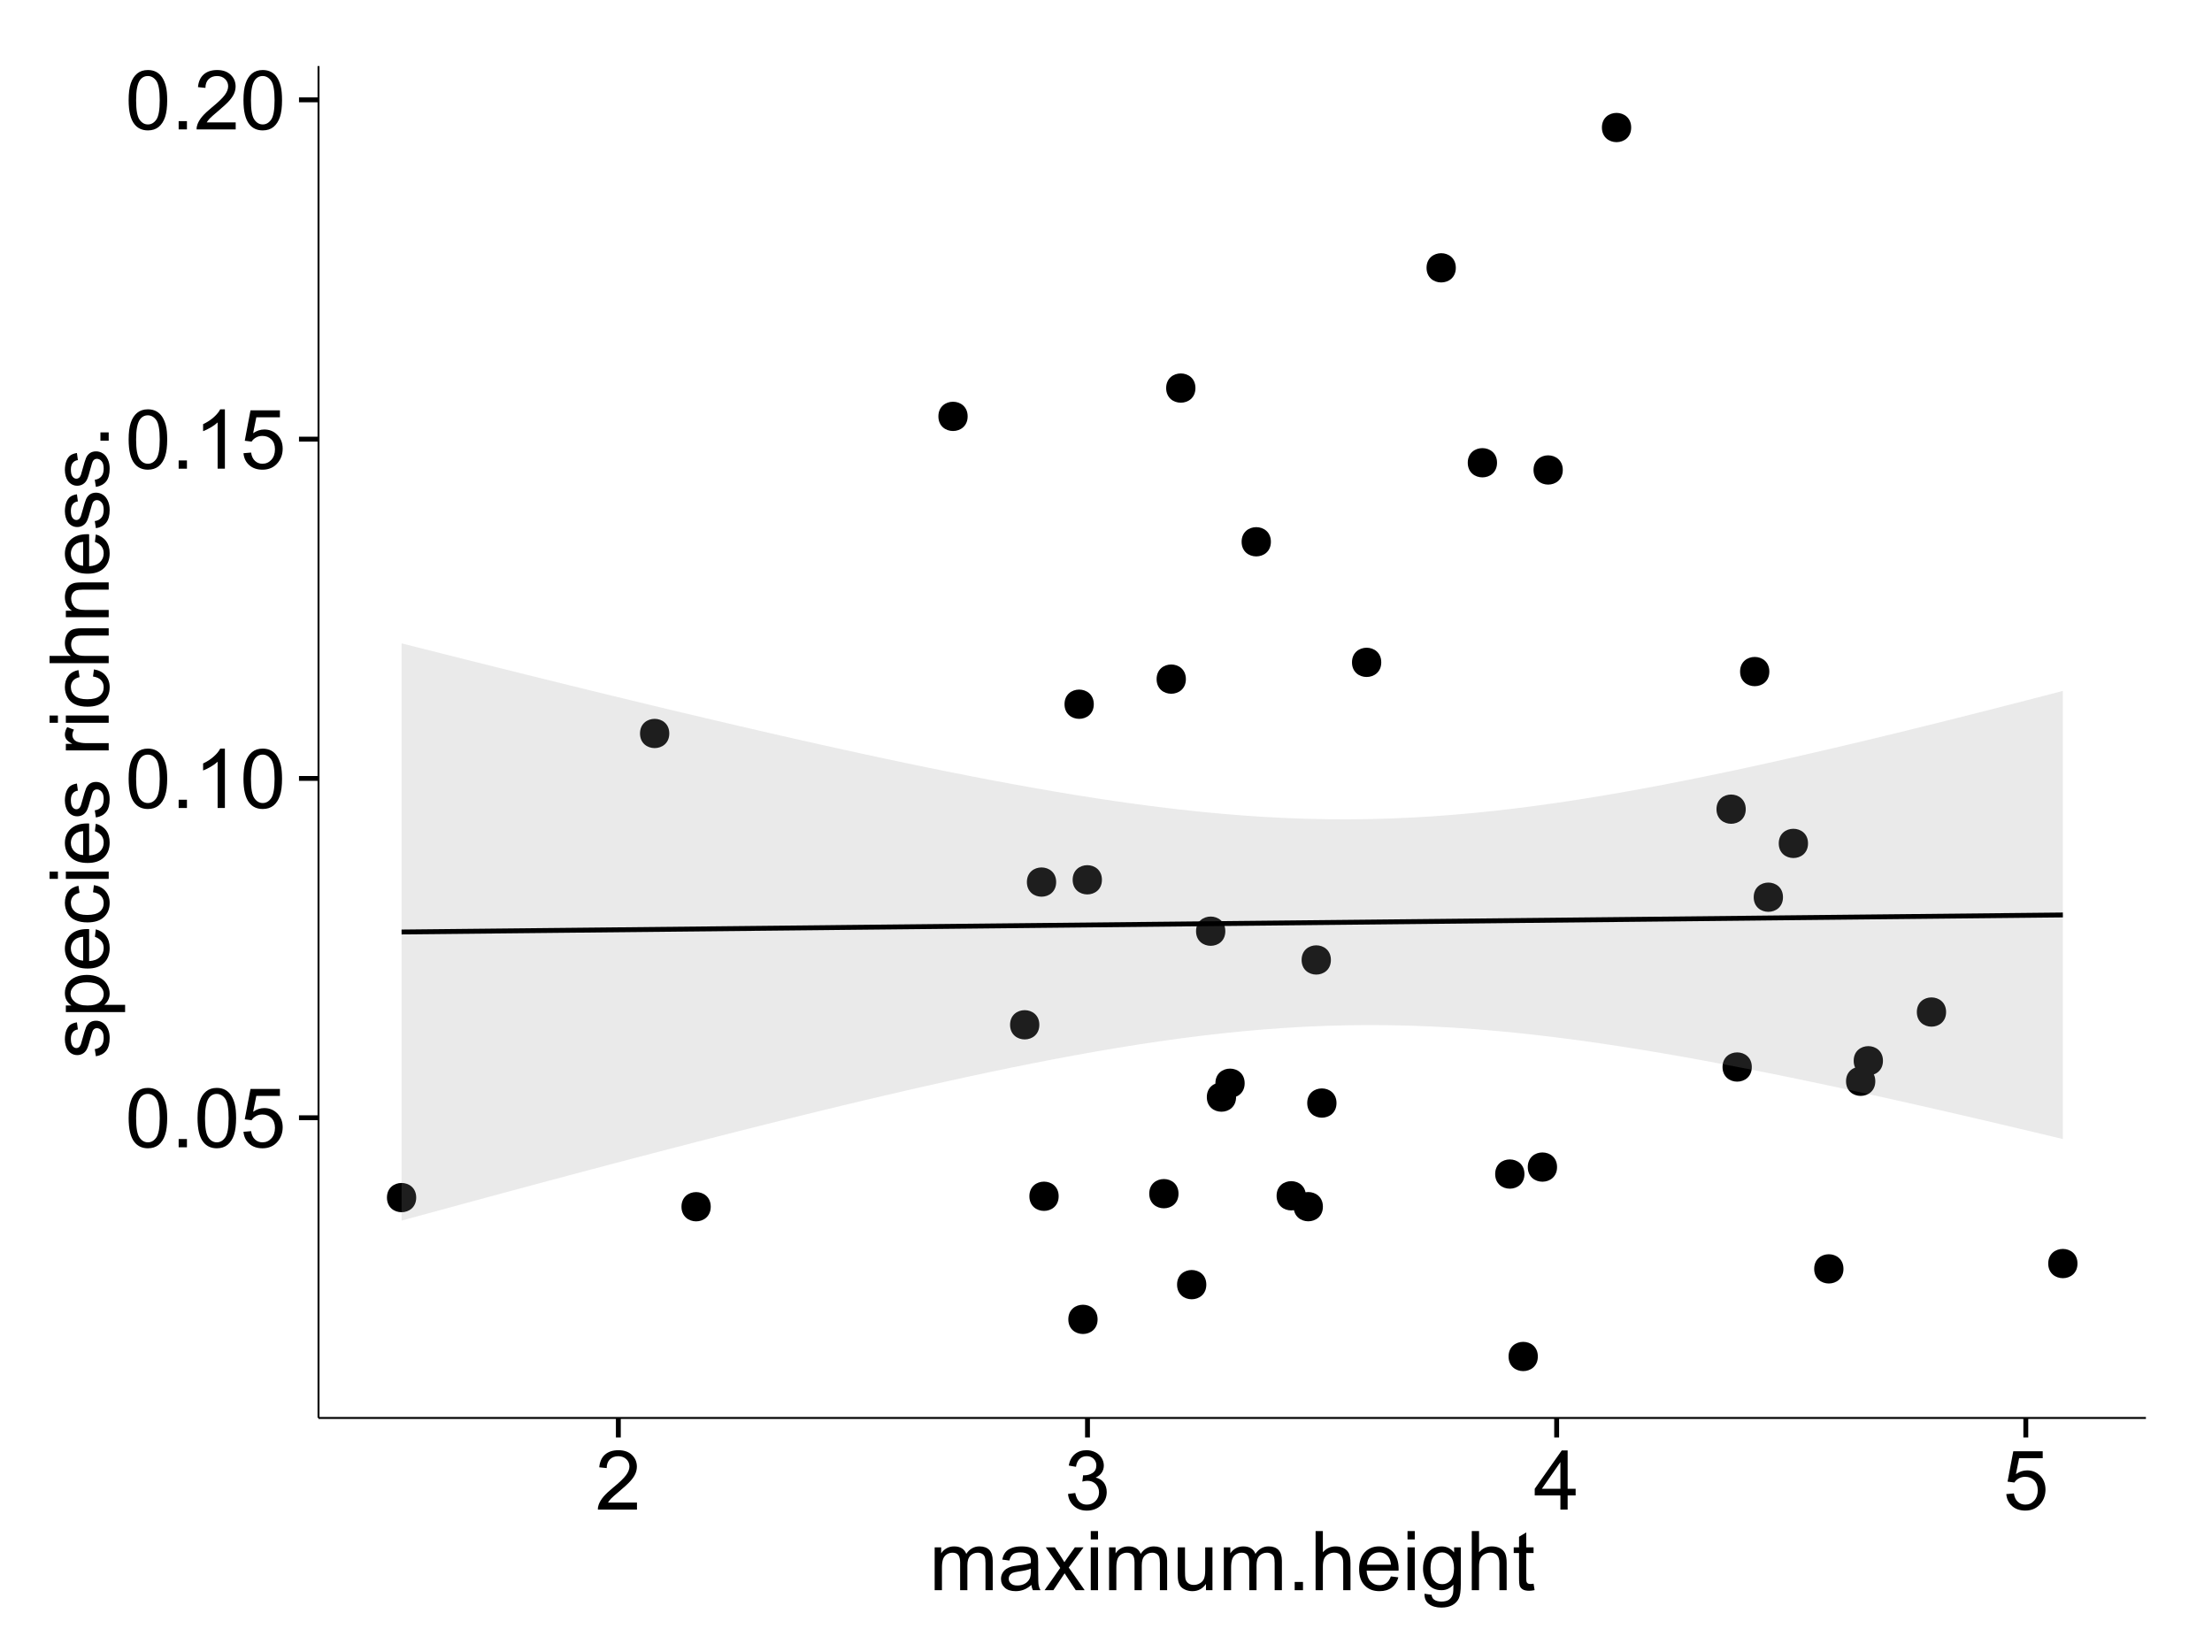 <?xml version="1.0" encoding="UTF-8"?>
<svg xmlns="http://www.w3.org/2000/svg" xmlns:xlink="http://www.w3.org/1999/xlink" width="482pt" height="360pt" viewBox="0 0 482 360" version="1.1">
<defs>
<g>
<symbol overflow="visible" id="glyph0-0">
<path style="stroke:none;" d="M 0.746 -6.355 C 0.742 -7.875 0.898 -9.102 1.215 -10.031 C 1.527 -10.961 1.996 -11.676 2.613 -12.18 C 3.23 -12.684 4.008 -12.938 4.949 -12.938 C 5.637 -12.938 6.242 -12.797 6.766 -12.52 C 7.285 -12.238 7.715 -11.836 8.059 -11.316 C 8.395 -10.789 8.664 -10.152 8.859 -9.398 C 9.051 -8.645 9.145 -7.629 9.148 -6.355 C 9.145 -4.84 8.992 -3.617 8.684 -2.691 C 8.371 -1.762 7.906 -1.047 7.289 -0.539 C 6.672 -0.035 5.891 0.215 4.949 0.219 C 3.703 0.215 2.727 -0.227 2.023 -1.117 C 1.168 -2.188 0.742 -3.934 0.746 -6.355 Z M 2.375 -6.355 C 2.371 -4.234 2.621 -2.824 3.117 -2.129 C 3.609 -1.426 4.219 -1.078 4.949 -1.082 C 5.672 -1.078 6.281 -1.43 6.781 -2.137 C 7.273 -2.836 7.523 -4.242 7.523 -6.355 C 7.523 -8.473 7.273 -9.883 6.781 -10.582 C 6.281 -11.277 5.664 -11.625 4.93 -11.629 C 4.199 -11.625 3.621 -11.316 3.191 -10.703 C 2.645 -9.918 2.371 -8.469 2.375 -6.355 Z M 2.375 -6.355 "/>
</symbol>
<symbol overflow="visible" id="glyph0-1">
<path style="stroke:none;" d="M 1.633 0 L 1.633 -1.801 L 3.438 -1.801 L 3.438 0 Z M 1.633 0 "/>
</symbol>
<symbol overflow="visible" id="glyph0-2">
<path style="stroke:none;" d="M 0.746 -3.375 L 2.406 -3.516 C 2.527 -2.707 2.812 -2.098 3.266 -1.691 C 3.711 -1.281 4.254 -1.078 4.887 -1.082 C 5.648 -1.078 6.293 -1.363 6.82 -1.941 C 7.344 -2.512 7.605 -3.273 7.609 -4.227 C 7.605 -5.125 7.352 -5.84 6.848 -6.363 C 6.34 -6.883 5.676 -7.141 4.859 -7.145 C 4.344 -7.141 3.887 -7.027 3.48 -6.797 C 3.07 -6.566 2.746 -6.266 2.516 -5.898 L 1.027 -6.09 L 2.277 -12.711 L 8.684 -12.711 L 8.684 -11.195 L 3.543 -11.195 L 2.848 -7.734 C 3.621 -8.273 4.43 -8.543 5.281 -8.543 C 6.402 -8.543 7.352 -8.152 8.129 -7.371 C 8.898 -6.59 9.285 -5.586 9.289 -4.367 C 9.285 -3.195 8.945 -2.188 8.27 -1.344 C 7.441 -0.301 6.316 0.215 4.887 0.219 C 3.715 0.215 2.758 -0.109 2.016 -0.766 C 1.273 -1.418 0.848 -2.289 0.746 -3.375 Z M 0.746 -3.375 "/>
</symbol>
<symbol overflow="visible" id="glyph0-3">
<path style="stroke:none;" d="M 6.707 0 L 5.125 0 L 5.125 -10.082 C 4.742 -9.715 4.242 -9.352 3.625 -8.988 C 3.004 -8.625 2.449 -8.352 1.961 -8.172 L 1.961 -9.703 C 2.844 -10.117 3.617 -10.621 4.281 -11.215 C 4.941 -11.805 5.41 -12.379 5.688 -12.938 L 6.707 -12.938 Z M 6.707 0 "/>
</symbol>
<symbol overflow="visible" id="glyph0-4">
<path style="stroke:none;" d="M 9.062 -1.52 L 9.062 0 L 0.547 0 C 0.531 -0.379 0.594 -0.742 0.73 -1.098 C 0.945 -1.676 1.293 -2.25 1.77 -2.812 C 2.246 -3.375 2.934 -4.023 3.84 -4.766 C 5.238 -5.906 6.188 -6.816 6.68 -7.492 C 7.172 -8.16 7.418 -8.793 7.418 -9.395 C 7.418 -10.02 7.191 -10.551 6.746 -10.98 C 6.293 -11.41 5.711 -11.625 4.992 -11.629 C 4.23 -11.625 3.621 -11.395 3.164 -10.941 C 2.703 -10.48 2.469 -9.848 2.469 -9.043 L 0.844 -9.211 C 0.953 -10.422 1.371 -11.344 2.102 -11.984 C 2.824 -12.617 3.801 -12.938 5.027 -12.938 C 6.262 -12.938 7.238 -12.594 7.961 -11.91 C 8.68 -11.223 9.039 -10.371 9.043 -9.359 C 9.039 -8.84 8.934 -8.336 8.727 -7.84 C 8.512 -7.34 8.164 -6.812 7.676 -6.266 C 7.188 -5.711 6.375 -4.957 5.238 -4 C 4.285 -3.199 3.676 -2.66 3.41 -2.379 C 3.141 -2.094 2.918 -1.805 2.742 -1.52 Z M 9.062 -1.52 "/>
</symbol>
<symbol overflow="visible" id="glyph0-5">
<path style="stroke:none;" d="M 0.758 -3.402 L 2.336 -3.613 C 2.516 -2.711 2.824 -2.062 3.266 -1.672 C 3.699 -1.273 4.23 -1.078 4.859 -1.082 C 5.602 -1.078 6.23 -1.336 6.746 -1.855 C 7.254 -2.367 7.512 -3.004 7.516 -3.77 C 7.512 -4.492 7.273 -5.094 6.801 -5.566 C 6.324 -6.035 5.723 -6.27 4.992 -6.273 C 4.691 -6.27 4.316 -6.211 3.875 -6.102 L 4.051 -7.488 C 4.152 -7.473 4.238 -7.465 4.305 -7.469 C 4.977 -7.465 5.582 -7.641 6.125 -7.996 C 6.66 -8.344 6.93 -8.887 6.934 -9.625 C 6.93 -10.199 6.734 -10.68 6.344 -11.062 C 5.949 -11.445 5.441 -11.637 4.824 -11.637 C 4.207 -11.637 3.695 -11.441 3.285 -11.055 C 2.875 -10.668 2.613 -10.09 2.496 -9.316 L 0.914 -9.598 C 1.105 -10.656 1.543 -11.477 2.23 -12.062 C 2.914 -12.645 3.766 -12.938 4.789 -12.938 C 5.488 -12.938 6.137 -12.785 6.73 -12.484 C 7.32 -12.18 7.773 -11.77 8.09 -11.25 C 8.402 -10.727 8.559 -10.172 8.562 -9.59 C 8.559 -9.031 8.41 -8.523 8.113 -8.066 C 7.812 -7.609 7.371 -7.246 6.785 -6.977 C 7.547 -6.801 8.137 -6.438 8.562 -5.883 C 8.98 -5.328 9.191 -4.633 9.195 -3.805 C 9.191 -2.676 8.781 -1.723 7.965 -0.945 C 7.141 -0.164 6.105 0.223 4.852 0.227 C 3.719 0.223 2.777 -0.109 2.035 -0.781 C 1.285 -1.453 0.859 -2.328 0.758 -3.402 Z M 0.758 -3.402 "/>
</symbol>
<symbol overflow="visible" id="glyph0-6">
<path style="stroke:none;" d="M 5.82 0 L 5.82 -3.086 L 0.227 -3.086 L 0.227 -4.535 L 6.109 -12.883 L 7.398 -12.883 L 7.398 -4.535 L 9.141 -4.535 L 9.141 -3.086 L 7.398 -3.086 L 7.398 0 Z M 5.82 -4.535 L 5.82 -10.344 L 1.785 -4.535 Z M 5.82 -4.535 "/>
</symbol>
<symbol overflow="visible" id="glyph0-7">
<path style="stroke:none;" d="M 1.188 0 L 1.188 -9.336 L 2.602 -9.336 L 2.602 -8.023 C 2.891 -8.477 3.277 -8.848 3.77 -9.129 C 4.254 -9.406 4.809 -9.543 5.43 -9.547 C 6.121 -9.543 6.688 -9.398 7.133 -9.113 C 7.57 -8.824 7.883 -8.426 8.07 -7.91 C 8.805 -9 9.766 -9.543 10.953 -9.547 C 11.875 -9.543 12.586 -9.289 13.086 -8.777 C 13.582 -8.262 13.832 -7.469 13.836 -6.406 L 13.836 0 L 12.262 0 L 12.262 -5.879 C 12.258 -6.508 12.207 -6.965 12.105 -7.246 C 12.004 -7.523 11.816 -7.746 11.547 -7.918 C 11.277 -8.082 10.961 -8.168 10.602 -8.172 C 9.941 -8.168 9.398 -7.949 8.965 -7.516 C 8.527 -7.078 8.309 -6.379 8.312 -5.422 L 8.312 0 L 6.734 0 L 6.734 -6.062 C 6.73 -6.762 6.602 -7.289 6.348 -7.645 C 6.086 -7.992 5.664 -8.168 5.078 -8.172 C 4.633 -8.168 4.223 -8.051 3.844 -7.82 C 3.465 -7.582 3.191 -7.238 3.023 -6.793 C 2.852 -6.34 2.766 -5.691 2.77 -4.844 L 2.77 0 Z M 1.188 0 "/>
</symbol>
<symbol overflow="visible" id="glyph0-8">
<path style="stroke:none;" d="M 7.277 -1.152 C 6.691 -0.652 6.125 -0.301 5.586 -0.098 C 5.039 0.109 4.457 0.211 3.84 0.211 C 2.812 0.211 2.027 -0.039 1.477 -0.539 C 0.922 -1.039 0.645 -1.68 0.648 -2.461 C 0.645 -2.918 0.75 -3.336 0.961 -3.715 C 1.168 -4.09 1.438 -4.391 1.777 -4.621 C 2.113 -4.848 2.496 -5.02 2.918 -5.141 C 3.227 -5.219 3.695 -5.301 4.324 -5.379 C 5.602 -5.531 6.539 -5.711 7.145 -5.922 C 7.148 -6.137 7.152 -6.273 7.156 -6.336 C 7.152 -6.977 7.004 -7.434 6.707 -7.699 C 6.301 -8.055 5.699 -8.23 4.906 -8.234 C 4.156 -8.23 3.609 -8.102 3.258 -7.844 C 2.902 -7.582 2.637 -7.121 2.469 -6.461 L 0.922 -6.672 C 1.059 -7.332 1.293 -7.867 1.617 -8.273 C 1.938 -8.68 2.402 -8.992 3.016 -9.215 C 3.621 -9.434 4.328 -9.543 5.133 -9.547 C 5.93 -9.543 6.574 -9.449 7.074 -9.266 C 7.566 -9.074 7.934 -8.84 8.172 -8.555 C 8.402 -8.27 8.566 -7.91 8.664 -7.48 C 8.715 -7.207 8.742 -6.719 8.746 -6.02 L 8.746 -3.91 C 8.742 -2.434 8.773 -1.504 8.844 -1.117 C 8.906 -0.727 9.043 -0.355 9.246 0 L 7.594 0 C 7.43 -0.328 7.324 -0.711 7.277 -1.152 Z M 7.145 -4.684 C 6.566 -4.445 5.707 -4.246 4.562 -4.086 C 3.91 -3.988 3.449 -3.883 3.18 -3.77 C 2.91 -3.648 2.703 -3.477 2.555 -3.254 C 2.406 -3.027 2.332 -2.777 2.336 -2.504 C 2.332 -2.078 2.492 -1.727 2.816 -1.449 C 3.133 -1.164 3.602 -1.023 4.219 -1.027 C 4.828 -1.023 5.367 -1.156 5.844 -1.426 C 6.312 -1.691 6.664 -2.059 6.891 -2.523 C 7.059 -2.879 7.141 -3.406 7.145 -4.105 Z M 7.145 -4.684 "/>
</symbol>
<symbol overflow="visible" id="glyph0-9">
<path style="stroke:none;" d="M 0.133 0 L 3.543 -4.852 L 0.387 -9.336 L 2.363 -9.336 L 3.797 -7.145 C 4.066 -6.727 4.281 -6.379 4.445 -6.102 C 4.703 -6.484 4.941 -6.828 5.16 -7.129 L 6.734 -9.336 L 8.621 -9.336 L 5.398 -4.938 L 8.867 0 L 6.926 0 L 5.008 -2.898 L 4.5 -3.684 L 2.047 0 Z M 0.133 0 "/>
</symbol>
<symbol overflow="visible" id="glyph0-10">
<path style="stroke:none;" d="M 1.195 -11.066 L 1.195 -12.883 L 2.777 -12.883 L 2.777 -11.066 Z M 1.195 0 L 1.195 -9.336 L 2.777 -9.336 L 2.777 0 Z M 1.195 0 "/>
</symbol>
<symbol overflow="visible" id="glyph0-11">
<path style="stroke:none;" d="M 7.305 0 L 7.305 -1.371 C 6.574 -0.316 5.586 0.211 4.344 0.211 C 3.789 0.211 3.273 0.105 2.797 -0.105 C 2.316 -0.316 1.965 -0.578 1.734 -0.898 C 1.504 -1.215 1.34 -1.609 1.25 -2.074 C 1.18 -2.383 1.148 -2.875 1.152 -3.551 L 1.152 -9.336 L 2.734 -9.336 L 2.734 -4.156 C 2.73 -3.328 2.762 -2.773 2.828 -2.488 C 2.926 -2.07 3.137 -1.742 3.461 -1.508 C 3.781 -1.266 4.18 -1.148 4.656 -1.152 C 5.129 -1.148 5.574 -1.27 5.992 -1.516 C 6.406 -1.758 6.699 -2.09 6.875 -2.508 C 7.047 -2.926 7.137 -3.531 7.137 -4.332 L 7.137 -9.336 L 8.719 -9.336 L 8.719 0 Z M 7.305 0 "/>
</symbol>
<symbol overflow="visible" id="glyph0-12">
<path style="stroke:none;" d="M 1.188 0 L 1.188 -12.883 L 2.77 -12.883 L 2.77 -8.262 C 3.504 -9.117 4.434 -9.543 5.562 -9.547 C 6.25 -9.543 6.852 -9.406 7.363 -9.137 C 7.871 -8.859 8.234 -8.484 8.457 -8.004 C 8.676 -7.523 8.789 -6.824 8.789 -5.914 L 8.789 0 L 7.207 0 L 7.207 -5.914 C 7.207 -6.703 7.035 -7.281 6.691 -7.641 C 6.348 -8 5.863 -8.18 5.238 -8.184 C 4.77 -8.18 4.328 -8.059 3.914 -7.816 C 3.5 -7.574 3.203 -7.242 3.031 -6.828 C 2.852 -6.406 2.766 -5.832 2.77 -5.105 L 2.77 0 Z M 1.188 0 "/>
</symbol>
<symbol overflow="visible" id="glyph0-13">
<path style="stroke:none;" d="M 7.578 -3.008 L 9.211 -2.805 C 8.953 -1.848 8.473 -1.105 7.777 -0.578 C 7.078 -0.051 6.188 0.211 5.105 0.211 C 3.738 0.211 2.656 -0.207 1.859 -1.051 C 1.055 -1.887 0.656 -3.066 0.66 -4.586 C 0.656 -6.156 1.059 -7.375 1.871 -8.246 C 2.676 -9.109 3.727 -9.543 5.02 -9.547 C 6.266 -9.543 7.285 -9.117 8.078 -8.27 C 8.867 -7.418 9.262 -6.223 9.266 -4.684 C 9.262 -4.586 9.258 -4.445 9.254 -4.262 L 2.293 -4.262 C 2.348 -3.234 2.641 -2.449 3.164 -1.906 C 3.684 -1.359 4.332 -1.09 5.117 -1.09 C 5.691 -1.09 6.188 -1.242 6.598 -1.547 C 7.008 -1.852 7.332 -2.336 7.578 -3.008 Z M 2.383 -5.562 L 7.594 -5.562 C 7.523 -6.344 7.324 -6.934 6.996 -7.328 C 6.492 -7.934 5.836 -8.238 5.035 -8.242 C 4.305 -8.238 3.695 -7.996 3.203 -7.512 C 2.707 -7.027 2.434 -6.375 2.383 -5.562 Z M 2.383 -5.562 "/>
</symbol>
<symbol overflow="visible" id="glyph0-14">
<path style="stroke:none;" d="M 0.898 0.773 L 2.434 1 C 2.496 1.473 2.676 1.82 2.969 2.039 C 3.359 2.328 3.895 2.473 4.578 2.477 C 5.309 2.473 5.875 2.328 6.277 2.039 C 6.672 1.746 6.941 1.336 7.086 0.809 C 7.164 0.484 7.203 -0.191 7.199 -1.223 C 6.504 -0.406 5.641 0 4.613 0 C 3.324 0 2.332 -0.461 1.633 -1.387 C 0.926 -2.312 0.574 -3.422 0.578 -4.719 C 0.574 -5.605 0.734 -6.43 1.062 -7.184 C 1.383 -7.934 1.852 -8.516 2.465 -8.93 C 3.074 -9.34 3.793 -9.543 4.625 -9.547 C 5.719 -9.543 6.629 -9.098 7.348 -8.211 L 7.348 -9.336 L 8.805 -9.336 L 8.805 -1.266 C 8.801 0.188 8.652 1.215 8.359 1.824 C 8.062 2.426 7.594 2.906 6.953 3.262 C 6.309 3.609 5.52 3.785 4.586 3.789 C 3.473 3.785 2.574 3.535 1.887 3.035 C 1.199 2.535 0.867 1.781 0.898 0.773 Z M 2.207 -4.836 C 2.203 -3.605 2.445 -2.711 2.934 -2.152 C 3.418 -1.586 4.027 -1.305 4.766 -1.309 C 5.484 -1.305 6.094 -1.586 6.59 -2.148 C 7.078 -2.707 7.324 -3.586 7.328 -4.781 C 7.324 -5.922 7.07 -6.781 6.566 -7.363 C 6.059 -7.941 5.449 -8.23 4.738 -8.234 C 4.031 -8.23 3.434 -7.945 2.945 -7.379 C 2.449 -6.805 2.203 -5.957 2.207 -4.836 Z M 2.207 -4.836 "/>
</symbol>
<symbol overflow="visible" id="glyph0-15">
<path style="stroke:none;" d="M 4.641 -1.414 L 4.867 -0.016 C 4.422 0.078 4.023 0.121 3.672 0.125 C 3.098 0.121 2.652 0.035 2.336 -0.148 C 2.02 -0.328 1.797 -0.566 1.668 -0.863 C 1.539 -1.156 1.477 -1.781 1.477 -2.734 L 1.477 -8.102 L 0.316 -8.102 L 0.316 -9.336 L 1.477 -9.336 L 1.477 -11.645 L 3.051 -12.594 L 3.051 -9.336 L 4.641 -9.336 L 4.641 -8.102 L 3.051 -8.102 L 3.051 -2.645 C 3.047 -2.191 3.074 -1.902 3.133 -1.773 C 3.188 -1.645 3.277 -1.543 3.406 -1.465 C 3.527 -1.387 3.707 -1.348 3.945 -1.352 C 4.117 -1.348 4.352 -1.367 4.641 -1.414 Z M 4.641 -1.414 "/>
</symbol>
<symbol overflow="visible" id="glyph1-0">
<path style="stroke:none;" d="M -2.785 -0.555 L -3.031 -2.117 C -2.402 -2.203 -1.922 -2.449 -1.59 -2.852 C -1.254 -3.25 -1.09 -3.812 -1.09 -4.535 C -1.09 -5.262 -1.234 -5.801 -1.531 -6.152 C -1.824 -6.504 -2.172 -6.68 -2.574 -6.68 C -2.926 -6.68 -3.207 -6.523 -3.418 -6.215 C -3.555 -5.996 -3.734 -5.457 -3.953 -4.598 C -4.246 -3.434 -4.5 -2.629 -4.715 -2.184 C -4.926 -1.734 -5.223 -1.395 -5.602 -1.164 C -5.98 -0.93 -6.398 -0.812 -6.855 -0.816 C -7.27 -0.812 -7.652 -0.91 -8.012 -1.102 C -8.363 -1.293 -8.66 -1.551 -8.895 -1.883 C -9.074 -2.125 -9.227 -2.461 -9.355 -2.887 C -9.48 -3.309 -9.543 -3.766 -9.547 -4.254 C -9.543 -4.984 -9.438 -5.625 -9.23 -6.184 C -9.016 -6.734 -8.73 -7.145 -8.371 -7.41 C -8.008 -7.672 -7.527 -7.852 -6.926 -7.953 L -6.715 -6.406 C -7.195 -6.332 -7.57 -6.129 -7.84 -5.797 C -8.105 -5.457 -8.238 -4.98 -8.242 -4.367 C -8.238 -3.637 -8.117 -3.121 -7.883 -2.812 C -7.641 -2.5 -7.359 -2.344 -7.039 -2.348 C -6.832 -2.344 -6.648 -2.406 -6.484 -2.539 C -6.312 -2.664 -6.172 -2.867 -6.062 -3.148 C -6.004 -3.301 -5.871 -3.766 -5.66 -4.543 C -5.359 -5.66 -5.113 -6.441 -4.926 -6.887 C -4.734 -7.324 -4.457 -7.672 -4.094 -7.926 C -3.73 -8.176 -3.281 -8.301 -2.742 -8.305 C -2.211 -8.301 -1.711 -8.148 -1.25 -7.844 C -0.781 -7.535 -0.422 -7.09 -0.172 -6.512 C 0.086 -5.926 0.211 -5.27 0.211 -4.543 C 0.211 -3.328 -0.039 -2.406 -0.543 -1.77 C -1.047 -1.133 -1.793 -0.727 -2.785 -0.555 Z M -2.785 -0.555 "/>
</symbol>
<symbol overflow="visible" id="glyph1-1">
<path style="stroke:none;" d="M 3.578 -1.188 L -9.336 -1.188 L -9.336 -2.629 L -8.121 -2.629 C -8.594 -2.965 -8.949 -3.348 -9.188 -3.777 C -9.426 -4.203 -9.543 -4.723 -9.547 -5.336 C -9.543 -6.129 -9.34 -6.832 -8.93 -7.445 C -8.516 -8.051 -7.934 -8.512 -7.191 -8.824 C -6.441 -9.133 -5.625 -9.285 -4.738 -9.289 C -3.781 -9.285 -2.922 -9.113 -2.156 -8.773 C -1.391 -8.43 -0.805 -7.934 -0.398 -7.281 C 0.008 -6.625 0.211 -5.938 0.211 -5.219 C 0.211 -4.691 0.102 -4.219 -0.121 -3.801 C -0.344 -3.379 -0.625 -3.035 -0.965 -2.77 L 3.578 -2.77 Z M -4.613 -2.621 C -3.41 -2.613 -2.523 -2.855 -1.949 -3.348 C -1.375 -3.832 -1.09 -4.422 -1.09 -5.117 C -1.09 -5.816 -1.387 -6.418 -1.98 -6.922 C -2.574 -7.418 -3.496 -7.668 -4.746 -7.672 C -5.934 -7.668 -6.824 -7.426 -7.418 -6.938 C -8.008 -6.449 -8.301 -5.863 -8.305 -5.188 C -8.301 -4.508 -7.988 -3.914 -7.359 -3.398 C -6.727 -2.879 -5.809 -2.617 -4.613 -2.621 Z M -4.613 -2.621 "/>
</symbol>
<symbol overflow="visible" id="glyph1-2">
<path style="stroke:none;" d="M -3.004 -7.578 L -2.805 -9.211 C -1.848 -8.953 -1.105 -8.473 -0.578 -7.777 C -0.051 -7.078 0.211 -6.188 0.211 -5.105 C 0.211 -3.738 -0.207 -2.656 -1.051 -1.859 C -1.887 -1.055 -3.066 -0.656 -4.586 -0.66 C -6.156 -0.656 -7.375 -1.059 -8.246 -1.871 C -9.109 -2.676 -9.543 -3.727 -9.547 -5.02 C -9.543 -6.266 -9.117 -7.285 -8.27 -8.078 C -7.418 -8.867 -6.223 -9.262 -4.684 -9.266 C -4.586 -9.262 -4.445 -9.258 -4.262 -9.254 L -4.262 -2.293 C -3.234 -2.348 -2.449 -2.641 -1.906 -3.164 C -1.359 -3.684 -1.09 -4.332 -1.09 -5.117 C -1.09 -5.691 -1.242 -6.188 -1.547 -6.598 C -1.852 -7.008 -2.336 -7.332 -3.004 -7.578 Z M -5.562 -2.383 L -5.562 -7.594 C -6.344 -7.523 -6.934 -7.324 -7.328 -6.996 C -7.934 -6.492 -8.238 -5.836 -8.242 -5.035 C -8.238 -4.305 -7.996 -3.695 -7.512 -3.203 C -7.027 -2.707 -6.375 -2.434 -5.562 -2.383 Z M -5.562 -2.383 "/>
</symbol>
<symbol overflow="visible" id="glyph1-3">
<path style="stroke:none;" d="M -3.418 -7.277 L -3.215 -8.832 C -2.141 -8.66 -1.301 -8.227 -0.699 -7.527 C -0.09 -6.824 0.211 -5.965 0.211 -4.949 C 0.211 -3.668 -0.203 -2.641 -1.039 -1.867 C -1.871 -1.09 -3.07 -0.703 -4.633 -0.703 C -5.637 -0.703 -6.52 -0.867 -7.277 -1.203 C -8.031 -1.535 -8.598 -2.047 -8.977 -2.73 C -9.355 -3.41 -9.543 -4.152 -9.547 -4.957 C -9.543 -5.969 -9.289 -6.797 -8.777 -7.441 C -8.262 -8.086 -7.531 -8.5 -6.59 -8.684 L -6.355 -7.145 C -6.98 -6.996 -7.453 -6.738 -7.77 -6.367 C -8.082 -5.992 -8.238 -5.543 -8.242 -5.02 C -8.238 -4.219 -7.953 -3.57 -7.387 -3.074 C -6.812 -2.574 -5.91 -2.324 -4.676 -2.328 C -3.422 -2.324 -2.508 -2.566 -1.941 -3.047 C -1.371 -3.527 -1.09 -4.152 -1.09 -4.93 C -1.09 -5.547 -1.277 -6.066 -1.66 -6.484 C -2.035 -6.898 -2.621 -7.164 -3.418 -7.277 Z M -3.418 -7.277 "/>
</symbol>
<symbol overflow="visible" id="glyph1-4">
<path style="stroke:none;" d="M -11.066 -1.195 L -12.883 -1.195 L -12.883 -2.777 L -11.066 -2.777 Z M 0 -1.195 L -9.336 -1.195 L -9.336 -2.777 L 0 -2.777 Z M 0 -1.195 "/>
</symbol>
<symbol overflow="visible" id="glyph1-5">
<path style="stroke:none;" d=""/>
</symbol>
<symbol overflow="visible" id="glyph1-6">
<path style="stroke:none;" d="M 0 -1.168 L -9.336 -1.168 L -9.336 -2.594 L -7.918 -2.594 C -8.578 -2.953 -9.016 -3.289 -9.23 -3.598 C -9.438 -3.906 -9.543 -4.242 -9.547 -4.613 C -9.543 -5.145 -9.375 -5.688 -9.035 -6.242 L -7.566 -5.695 C -7.793 -5.309 -7.91 -4.922 -7.91 -4.535 C -7.91 -4.188 -7.805 -3.875 -7.598 -3.602 C -7.387 -3.324 -7.098 -3.129 -6.734 -3.016 C -6.168 -2.836 -5.555 -2.746 -4.887 -2.75 L 0 -2.75 Z M 0 -1.168 "/>
</symbol>
<symbol overflow="visible" id="glyph1-7">
<path style="stroke:none;" d="M 0 -1.188 L -12.883 -1.188 L -12.883 -2.77 L -8.262 -2.77 C -9.117 -3.504 -9.543 -4.434 -9.547 -5.562 C -9.543 -6.25 -9.406 -6.852 -9.137 -7.363 C -8.859 -7.871 -8.484 -8.234 -8.004 -8.457 C -7.523 -8.676 -6.824 -8.789 -5.914 -8.789 L 0 -8.789 L 0 -7.207 L -5.914 -7.207 C -6.703 -7.207 -7.281 -7.035 -7.641 -6.691 C -8 -6.348 -8.18 -5.863 -8.184 -5.238 C -8.18 -4.77 -8.059 -4.328 -7.816 -3.914 C -7.574 -3.5 -7.242 -3.203 -6.828 -3.031 C -6.406 -2.852 -5.832 -2.766 -5.105 -2.77 L 0 -2.77 Z M 0 -1.188 "/>
</symbol>
<symbol overflow="visible" id="glyph1-8">
<path style="stroke:none;" d="M 0 -1.188 L -9.336 -1.188 L -9.336 -2.609 L -8.008 -2.609 C -9.031 -3.293 -9.543 -4.285 -9.547 -5.582 C -9.543 -6.141 -9.441 -6.656 -9.242 -7.133 C -9.035 -7.602 -8.77 -7.957 -8.445 -8.191 C -8.113 -8.426 -7.727 -8.59 -7.277 -8.684 C -6.98 -8.742 -6.465 -8.77 -5.738 -8.773 L 0 -8.773 L 0 -7.188 L -5.68 -7.188 C -6.32 -7.184 -6.801 -7.121 -7.121 -7.004 C -7.438 -6.879 -7.695 -6.66 -7.887 -6.348 C -8.074 -6.031 -8.168 -5.664 -8.172 -5.246 C -8.168 -4.57 -7.953 -3.992 -7.531 -3.504 C -7.102 -3.012 -6.293 -2.766 -5.098 -2.77 L 0 -2.77 Z M 0 -1.188 "/>
</symbol>
<symbol overflow="visible" id="glyph1-9">
<path style="stroke:none;" d="M 0 -1.633 L -1.801 -1.633 L -1.801 -3.438 L 0 -3.438 Z M 0 -1.633 "/>
</symbol>
</g>
<clipPath id="clip1">
  <path d="M 69.406 14.398 L 468.602 14.398 L 468.602 309.953 L 69.406 309.953 Z M 69.406 14.398 "/>
</clipPath>
</defs>
<g id="surface5826">
<rect x="0" y="0" width="482" height="360" style="fill:rgb(100%,100%,100%);fill-opacity:1;stroke:none;"/>
<rect x="0" y="0" width="482" height="360" style="fill:rgb(100%,100%,100%);fill-opacity:1;stroke:none;"/>
<path style="fill:none;stroke-width:1.063;stroke-linecap:round;stroke-linejoin:round;stroke:rgb(100%,100%,100%);stroke-opacity:1;stroke-miterlimit:10;" d="M 0 360 L 482 360 L 482 0 L 0 0 Z M 0 360 "/>
<g clip-path="url(#clip1)" clip-rule="nonzero">
<path style=" stroke:none;fill-rule:nonzero;fill:rgb(100%,100%,100%);fill-opacity:1;" d="M 69.406 308.957 L 467.602 308.957 L 467.602 14.402 L 69.406 14.402 Z M 69.406 308.957 "/>
<path style=" stroke:none;fill-rule:nonzero;fill:rgb(0%,0%,0%);fill-opacity:1;" d="M 387.453 195.492 C 387.453 198.328 383.203 198.328 383.203 195.492 C 383.203 192.656 387.453 192.656 387.453 195.492 "/>
<path style=" stroke:none;fill-rule:nonzero;fill:rgb(0%,0%,0%);fill-opacity:1;" d="M 270.152 236.031 C 270.152 238.863 265.902 238.863 265.902 236.031 C 265.902 233.195 270.152 233.195 270.152 236.031 "/>
<path style=" stroke:none;fill-rule:nonzero;fill:rgb(0%,0%,0%);fill-opacity:1;" d="M 89.629 260.945 C 89.629 263.781 85.379 263.781 85.379 260.945 C 85.379 258.113 89.629 258.113 89.629 260.945 "/>
<path style=" stroke:none;fill-rule:nonzero;fill:rgb(0%,0%,0%);fill-opacity:1;" d="M 229.078 192.195 C 229.078 195.031 224.824 195.031 224.824 192.195 C 224.824 189.359 229.078 189.359 229.078 192.195 "/>
<path style=" stroke:none;fill-rule:nonzero;fill:rgb(0%,0%,0%);fill-opacity:1;" d="M 209.789 90.723 C 209.789 93.559 205.539 93.559 205.539 90.723 C 205.539 87.887 209.789 87.887 209.789 90.723 "/>
<path style=" stroke:none;fill-rule:nonzero;fill:rgb(0%,0%,0%);fill-opacity:1;" d="M 290.164 240.348 C 290.164 243.184 285.91 243.184 285.91 240.348 C 285.91 237.512 290.164 237.512 290.164 240.348 "/>
<path style=" stroke:none;fill-rule:nonzero;fill:rgb(0%,0%,0%);fill-opacity:1;" d="M 265.938 202.898 C 265.938 205.734 261.684 205.734 261.684 202.898 C 261.684 200.062 265.938 200.062 265.938 202.898 "/>
<path style=" stroke:none;fill-rule:nonzero;fill:rgb(0%,0%,0%);fill-opacity:1;" d="M 392.91 183.77 C 392.91 186.605 388.656 186.605 388.656 183.77 C 388.656 180.934 392.91 180.934 392.91 183.77 "/>
<path style=" stroke:none;fill-rule:nonzero;fill:rgb(0%,0%,0%);fill-opacity:1;" d="M 153.809 262.934 C 153.809 265.77 149.559 265.77 149.559 262.934 C 149.559 260.098 153.809 260.098 153.809 262.934 "/>
<path style=" stroke:none;fill-rule:nonzero;fill:rgb(0%,0%,0%);fill-opacity:1;" d="M 380.66 232.496 C 380.66 235.332 376.41 235.332 376.41 232.496 C 376.41 229.66 380.66 229.66 380.66 232.496 "/>
<path style=" stroke:none;fill-rule:nonzero;fill:rgb(0%,0%,0%);fill-opacity:1;" d="M 257.34 147.977 C 257.34 150.809 253.09 150.809 253.09 147.977 C 253.09 145.141 257.34 145.141 257.34 147.977 "/>
<path style=" stroke:none;fill-rule:nonzero;fill:rgb(0%,0%,0%);fill-opacity:1;" d="M 239.051 191.703 C 239.051 194.539 234.801 194.539 234.801 191.703 C 234.801 188.867 239.051 188.867 239.051 191.703 "/>
<path style=" stroke:none;fill-rule:nonzero;fill:rgb(0%,0%,0%);fill-opacity:1;" d="M 275.863 118.047 C 275.863 120.883 271.613 120.883 271.613 118.047 C 271.613 115.211 275.863 115.211 275.863 118.047 "/>
<path style=" stroke:none;fill-rule:nonzero;fill:rgb(0%,0%,0%);fill-opacity:1;" d="M 259.426 84.559 C 259.426 87.391 255.172 87.391 255.172 84.559 C 255.172 81.723 259.426 81.723 259.426 84.559 "/>
<path style=" stroke:none;fill-rule:nonzero;fill:rgb(0%,0%,0%);fill-opacity:1;" d="M 325.145 100.828 C 325.145 103.664 320.891 103.664 320.891 100.828 C 320.891 97.992 325.145 97.992 325.145 100.828 "/>
<path style=" stroke:none;fill-rule:nonzero;fill:rgb(0%,0%,0%);fill-opacity:1;" d="M 255.738 260.09 C 255.738 262.926 251.488 262.926 251.488 260.09 C 251.488 257.258 255.738 257.258 255.738 260.09 "/>
<path style=" stroke:none;fill-rule:nonzero;fill:rgb(0%,0%,0%);fill-opacity:1;" d="M 338.223 254.297 C 338.223 257.133 333.969 257.133 333.969 254.297 C 333.969 251.461 338.223 251.461 338.223 254.297 "/>
<path style=" stroke:none;fill-rule:nonzero;fill:rgb(0%,0%,0%);fill-opacity:1;" d="M 316.164 58.359 C 316.164 61.195 311.91 61.195 311.91 58.359 C 311.91 55.523 316.164 55.523 316.164 58.359 "/>
<path style=" stroke:none;fill-rule:nonzero;fill:rgb(0%,0%,0%);fill-opacity:1;" d="M 384.48 146.328 C 384.48 149.164 380.23 149.164 380.23 146.328 C 380.23 143.496 384.48 143.496 384.48 146.328 "/>
<path style=" stroke:none;fill-rule:nonzero;fill:rgb(0%,0%,0%);fill-opacity:1;" d="M 407.57 235.602 C 407.57 238.438 403.316 238.438 403.316 235.602 C 403.316 232.766 407.57 232.766 407.57 235.602 "/>
<path style=" stroke:none;fill-rule:nonzero;fill:rgb(0%,0%,0%);fill-opacity:1;" d="M 288.941 209.168 C 288.941 212.004 284.688 212.004 284.688 209.168 C 284.688 206.332 288.941 206.332 288.941 209.168 "/>
<path style=" stroke:none;fill-rule:nonzero;fill:rgb(0%,0%,0%);fill-opacity:1;" d="M 379.34 176.312 C 379.34 179.148 375.09 179.148 375.09 176.312 C 375.09 173.477 379.34 173.477 379.34 176.312 "/>
<path style=" stroke:none;fill-rule:nonzero;fill:rgb(0%,0%,0%);fill-opacity:1;" d="M 238.105 287.48 C 238.105 290.316 233.852 290.316 233.852 287.48 C 233.852 284.645 238.105 284.645 238.105 287.48 "/>
<path style=" stroke:none;fill-rule:nonzero;fill:rgb(0%,0%,0%);fill-opacity:1;" d="M 451.625 275.32 C 451.625 278.152 447.375 278.152 447.375 275.32 C 447.375 272.484 451.625 272.484 451.625 275.32 "/>
<path style=" stroke:none;fill-rule:nonzero;fill:rgb(0%,0%,0%);fill-opacity:1;" d="M 339.469 102.402 C 339.469 105.238 335.219 105.238 335.219 102.402 C 335.219 99.57 339.469 99.57 339.469 102.402 "/>
<path style=" stroke:none;fill-rule:nonzero;fill:rgb(0%,0%,0%);fill-opacity:1;" d="M 354.375 27.789 C 354.375 30.625 350.125 30.625 350.125 27.789 C 350.125 24.953 354.375 24.953 354.375 27.789 "/>
<path style=" stroke:none;fill-rule:nonzero;fill:rgb(0%,0%,0%);fill-opacity:1;" d="M 268.281 239.051 C 268.281 241.883 264.031 241.883 264.031 239.051 C 264.031 236.215 268.281 236.215 268.281 239.051 "/>
<path style=" stroke:none;fill-rule:nonzero;fill:rgb(0%,0%,0%);fill-opacity:1;" d="M 287.199 262.922 C 287.199 265.758 282.949 265.758 282.949 262.922 C 282.949 260.086 287.199 260.086 287.199 262.922 "/>
<path style=" stroke:none;fill-rule:nonzero;fill:rgb(0%,0%,0%);fill-opacity:1;" d="M 331.117 255.816 C 331.117 258.652 326.863 258.652 326.863 255.816 C 326.863 252.984 331.117 252.984 331.117 255.816 "/>
<path style=" stroke:none;fill-rule:nonzero;fill:rgb(0%,0%,0%);fill-opacity:1;" d="M 400.633 276.477 C 400.633 279.312 396.383 279.312 396.383 276.477 C 396.383 273.645 400.633 273.645 400.633 276.477 "/>
<path style=" stroke:none;fill-rule:nonzero;fill:rgb(0%,0%,0%);fill-opacity:1;" d="M 299.918 144.324 C 299.918 147.16 295.664 147.16 295.664 144.324 C 295.664 141.488 299.918 141.488 299.918 144.324 "/>
<path style=" stroke:none;fill-rule:nonzero;fill:rgb(0%,0%,0%);fill-opacity:1;" d="M 422.996 220.516 C 422.996 223.352 418.746 223.352 418.746 220.516 C 418.746 217.68 422.996 217.68 422.996 220.516 "/>
<path style=" stroke:none;fill-rule:nonzero;fill:rgb(0%,0%,0%);fill-opacity:1;" d="M 283.484 260.555 C 283.484 263.387 279.234 263.387 279.234 260.555 C 279.234 257.719 283.484 257.719 283.484 260.555 "/>
<path style=" stroke:none;fill-rule:nonzero;fill:rgb(0%,0%,0%);fill-opacity:1;" d="M 334.035 295.566 C 334.035 298.402 329.781 298.402 329.781 295.566 C 329.781 292.73 334.035 292.73 334.035 295.566 "/>
<path style=" stroke:none;fill-rule:nonzero;fill:rgb(0%,0%,0%);fill-opacity:1;" d="M 237.273 153.445 C 237.273 156.277 233.023 156.277 233.023 153.445 C 233.023 150.609 237.273 150.609 237.273 153.445 "/>
<path style=" stroke:none;fill-rule:nonzero;fill:rgb(0%,0%,0%);fill-opacity:1;" d="M 144.773 159.82 C 144.773 162.652 140.523 162.652 140.523 159.82 C 140.523 156.984 144.773 156.984 144.773 159.82 "/>
<path style=" stroke:none;fill-rule:nonzero;fill:rgb(0%,0%,0%);fill-opacity:1;" d="M 225.41 223.293 C 225.41 226.129 221.16 226.129 221.16 223.293 C 221.16 220.461 225.41 220.461 225.41 223.293 "/>
<path style=" stroke:none;fill-rule:nonzero;fill:rgb(0%,0%,0%);fill-opacity:1;" d="M 409.238 231.133 C 409.238 233.965 404.984 233.965 404.984 231.133 C 404.984 228.297 409.238 228.297 409.238 231.133 "/>
<path style=" stroke:none;fill-rule:nonzero;fill:rgb(0%,0%,0%);fill-opacity:1;" d="M 229.621 260.656 C 229.621 263.492 225.367 263.492 225.367 260.656 C 225.367 257.824 229.621 257.824 229.621 260.656 "/>
<path style=" stroke:none;fill-rule:nonzero;fill:rgb(0%,0%,0%);fill-opacity:1;" d="M 261.797 279.914 C 261.797 282.746 257.547 282.746 257.547 279.914 C 257.547 277.078 261.797 277.078 261.797 279.914 "/>
<path style=" stroke:none;fill-rule:nonzero;fill:rgb(0%,0%,0%);fill-opacity:1;" d="M 388.516 195.492 C 388.516 199.746 382.137 199.746 382.137 195.492 C 382.137 191.242 388.516 191.242 388.516 195.492 "/>
<path style=" stroke:none;fill-rule:nonzero;fill:rgb(0%,0%,0%);fill-opacity:1;" d="M 271.215 236.031 C 271.215 240.281 264.84 240.281 264.84 236.031 C 264.84 231.777 271.215 231.777 271.215 236.031 "/>
<path style=" stroke:none;fill-rule:nonzero;fill:rgb(0%,0%,0%);fill-opacity:1;" d="M 90.691 260.945 C 90.691 265.199 84.316 265.199 84.316 260.945 C 84.316 256.695 90.691 256.695 90.691 260.945 "/>
<path style=" stroke:none;fill-rule:nonzero;fill:rgb(0%,0%,0%);fill-opacity:1;" d="M 230.141 192.195 C 230.141 196.449 223.762 196.449 223.762 192.195 C 223.762 187.945 230.141 187.945 230.141 192.195 "/>
<path style=" stroke:none;fill-rule:nonzero;fill:rgb(0%,0%,0%);fill-opacity:1;" d="M 210.852 90.723 C 210.852 94.977 204.477 94.977 204.477 90.723 C 204.477 86.473 210.852 86.473 210.852 90.723 "/>
<path style=" stroke:none;fill-rule:nonzero;fill:rgb(0%,0%,0%);fill-opacity:1;" d="M 291.227 240.348 C 291.227 244.598 284.848 244.598 284.848 240.348 C 284.848 236.094 291.227 236.094 291.227 240.348 "/>
<path style=" stroke:none;fill-rule:nonzero;fill:rgb(0%,0%,0%);fill-opacity:1;" d="M 267 202.898 C 267 207.152 260.621 207.152 260.621 202.898 C 260.621 198.645 267 198.645 267 202.898 "/>
<path style=" stroke:none;fill-rule:nonzero;fill:rgb(0%,0%,0%);fill-opacity:1;" d="M 393.973 183.77 C 393.973 188.023 387.594 188.023 387.594 183.77 C 387.594 179.52 393.973 179.52 393.973 183.77 "/>
<path style=" stroke:none;fill-rule:nonzero;fill:rgb(0%,0%,0%);fill-opacity:1;" d="M 154.871 262.934 C 154.871 267.188 148.496 267.188 148.496 262.934 C 148.496 258.684 154.871 258.684 154.871 262.934 "/>
<path style=" stroke:none;fill-rule:nonzero;fill:rgb(0%,0%,0%);fill-opacity:1;" d="M 381.723 232.496 C 381.723 236.746 375.344 236.746 375.344 232.496 C 375.344 228.242 381.723 228.242 381.723 232.496 "/>
<path style=" stroke:none;fill-rule:nonzero;fill:rgb(0%,0%,0%);fill-opacity:1;" d="M 258.406 147.977 C 258.406 152.227 252.027 152.227 252.027 147.977 C 252.027 143.723 258.406 143.723 258.406 147.977 "/>
<path style=" stroke:none;fill-rule:nonzero;fill:rgb(0%,0%,0%);fill-opacity:1;" d="M 240.113 191.703 C 240.113 195.953 233.734 195.953 233.734 191.703 C 233.734 187.449 240.113 187.449 240.113 191.703 "/>
<path style=" stroke:none;fill-rule:nonzero;fill:rgb(0%,0%,0%);fill-opacity:1;" d="M 276.93 118.047 C 276.93 122.301 270.551 122.301 270.551 118.047 C 270.551 113.797 276.93 113.797 276.93 118.047 "/>
<path style=" stroke:none;fill-rule:nonzero;fill:rgb(0%,0%,0%);fill-opacity:1;" d="M 260.488 84.559 C 260.488 88.809 254.109 88.809 254.109 84.559 C 254.109 80.305 260.488 80.305 260.488 84.559 "/>
<path style=" stroke:none;fill-rule:nonzero;fill:rgb(0%,0%,0%);fill-opacity:1;" d="M 326.207 100.828 C 326.207 105.082 319.828 105.082 319.828 100.828 C 319.828 96.578 326.207 96.578 326.207 100.828 "/>
<path style=" stroke:none;fill-rule:nonzero;fill:rgb(0%,0%,0%);fill-opacity:1;" d="M 256.801 260.09 C 256.801 264.344 250.422 264.344 250.422 260.09 C 250.422 255.84 256.801 255.84 256.801 260.09 "/>
<path style=" stroke:none;fill-rule:nonzero;fill:rgb(0%,0%,0%);fill-opacity:1;" d="M 339.285 254.297 C 339.285 258.551 332.906 258.551 332.906 254.297 C 332.906 250.047 339.285 250.047 339.285 254.297 "/>
<path style=" stroke:none;fill-rule:nonzero;fill:rgb(0%,0%,0%);fill-opacity:1;" d="M 317.227 58.359 C 317.227 62.609 310.848 62.609 310.848 58.359 C 310.848 54.105 317.227 54.105 317.227 58.359 "/>
<path style=" stroke:none;fill-rule:nonzero;fill:rgb(0%,0%,0%);fill-opacity:1;" d="M 385.543 146.328 C 385.543 150.582 379.168 150.582 379.168 146.328 C 379.168 142.078 385.543 142.078 385.543 146.328 "/>
<path style=" stroke:none;fill-rule:nonzero;fill:rgb(0%,0%,0%);fill-opacity:1;" d="M 408.633 235.602 C 408.633 239.852 402.254 239.852 402.254 235.602 C 402.254 231.348 408.633 231.348 408.633 235.602 "/>
<path style=" stroke:none;fill-rule:nonzero;fill:rgb(0%,0%,0%);fill-opacity:1;" d="M 290.004 209.168 C 290.004 213.418 283.625 213.418 283.625 209.168 C 283.625 204.914 290.004 204.914 290.004 209.168 "/>
<path style=" stroke:none;fill-rule:nonzero;fill:rgb(0%,0%,0%);fill-opacity:1;" d="M 380.402 176.312 C 380.402 180.562 374.027 180.562 374.027 176.312 C 374.027 172.059 380.402 172.059 380.402 176.312 "/>
<path style=" stroke:none;fill-rule:nonzero;fill:rgb(0%,0%,0%);fill-opacity:1;" d="M 239.168 287.48 C 239.168 291.73 232.789 291.73 232.789 287.48 C 232.789 283.227 239.168 283.227 239.168 287.48 "/>
<path style=" stroke:none;fill-rule:nonzero;fill:rgb(0%,0%,0%);fill-opacity:1;" d="M 452.688 275.32 C 452.688 279.57 446.312 279.57 446.312 275.32 C 446.312 271.066 452.688 271.066 452.688 275.32 "/>
<path style=" stroke:none;fill-rule:nonzero;fill:rgb(0%,0%,0%);fill-opacity:1;" d="M 340.535 102.402 C 340.535 106.656 334.156 106.656 334.156 102.402 C 334.156 98.152 340.535 98.152 340.535 102.402 "/>
<path style=" stroke:none;fill-rule:nonzero;fill:rgb(0%,0%,0%);fill-opacity:1;" d="M 355.438 27.789 C 355.438 32.039 349.059 32.039 349.059 27.789 C 349.059 23.535 355.438 23.535 355.438 27.789 "/>
<path style=" stroke:none;fill-rule:nonzero;fill:rgb(0%,0%,0%);fill-opacity:1;" d="M 269.344 239.051 C 269.344 243.301 262.969 243.301 262.969 239.051 C 262.969 234.797 269.344 234.797 269.344 239.051 "/>
<path style=" stroke:none;fill-rule:nonzero;fill:rgb(0%,0%,0%);fill-opacity:1;" d="M 288.262 262.922 C 288.262 267.176 281.887 267.176 281.887 262.922 C 281.887 258.672 288.262 258.672 288.262 262.922 "/>
<path style=" stroke:none;fill-rule:nonzero;fill:rgb(0%,0%,0%);fill-opacity:1;" d="M 332.18 255.816 C 332.18 260.07 325.801 260.07 325.801 255.816 C 325.801 251.566 332.18 251.566 332.18 255.816 "/>
<path style=" stroke:none;fill-rule:nonzero;fill:rgb(0%,0%,0%);fill-opacity:1;" d="M 401.695 276.477 C 401.695 280.73 395.316 280.73 395.316 276.477 C 395.316 272.227 401.695 272.227 401.695 276.477 "/>
<path style=" stroke:none;fill-rule:nonzero;fill:rgb(0%,0%,0%);fill-opacity:1;" d="M 300.98 144.324 C 300.98 148.574 294.602 148.574 294.602 144.324 C 294.602 140.07 300.98 140.07 300.98 144.324 "/>
<path style=" stroke:none;fill-rule:nonzero;fill:rgb(0%,0%,0%);fill-opacity:1;" d="M 424.059 220.516 C 424.059 224.766 417.684 224.766 417.684 220.516 C 417.684 216.262 424.059 216.262 424.059 220.516 "/>
<path style=" stroke:none;fill-rule:nonzero;fill:rgb(0%,0%,0%);fill-opacity:1;" d="M 284.551 260.555 C 284.551 264.805 278.172 264.805 278.172 260.555 C 278.172 256.301 284.551 256.301 284.551 260.555 "/>
<path style=" stroke:none;fill-rule:nonzero;fill:rgb(0%,0%,0%);fill-opacity:1;" d="M 335.098 295.566 C 335.098 299.82 328.719 299.82 328.719 295.566 C 328.719 291.316 335.098 291.316 335.098 295.566 "/>
<path style=" stroke:none;fill-rule:nonzero;fill:rgb(0%,0%,0%);fill-opacity:1;" d="M 238.34 153.445 C 238.34 157.695 231.961 157.695 231.961 153.445 C 231.961 149.191 238.34 149.191 238.34 153.445 "/>
<path style=" stroke:none;fill-rule:nonzero;fill:rgb(0%,0%,0%);fill-opacity:1;" d="M 145.84 159.82 C 145.84 164.07 139.461 164.07 139.461 159.82 C 139.461 155.566 145.84 155.566 145.84 159.82 "/>
<path style=" stroke:none;fill-rule:nonzero;fill:rgb(0%,0%,0%);fill-opacity:1;" d="M 226.473 223.293 C 226.473 227.547 220.098 227.547 220.098 223.293 C 220.098 219.043 226.473 219.043 226.473 223.293 "/>
<path style=" stroke:none;fill-rule:nonzero;fill:rgb(0%,0%,0%);fill-opacity:1;" d="M 410.301 231.133 C 410.301 235.383 403.922 235.383 403.922 231.133 C 403.922 226.879 410.301 226.879 410.301 231.133 "/>
<path style=" stroke:none;fill-rule:nonzero;fill:rgb(0%,0%,0%);fill-opacity:1;" d="M 230.684 260.656 C 230.684 264.91 224.305 264.91 224.305 260.656 C 224.305 256.406 230.684 256.406 230.684 260.656 "/>
<path style=" stroke:none;fill-rule:nonzero;fill:rgb(0%,0%,0%);fill-opacity:1;" d="M 262.859 279.914 C 262.859 284.164 256.484 284.164 256.484 279.914 C 256.484 275.66 262.859 275.66 262.859 279.914 "/>
<path style=" stroke:none;fill-rule:nonzero;fill:rgb(60%,60%,60%);fill-opacity:0.2;" d="M 87.504 140.184 L 96.668 142.496 L 101.25 143.648 L 105.832 144.797 L 114.996 147.078 L 119.578 148.211 L 124.164 149.34 L 128.746 150.465 L 133.328 151.582 L 137.91 152.691 L 142.492 153.797 L 147.074 154.895 L 151.656 155.98 L 156.238 157.062 L 160.82 158.133 L 165.402 159.195 L 169.984 160.246 L 174.566 161.285 L 179.148 162.316 L 183.73 163.328 L 188.312 164.328 L 192.895 165.312 L 197.477 166.281 L 202.059 167.23 L 206.641 168.156 L 211.223 169.062 L 215.809 169.945 L 220.391 170.801 L 224.973 171.629 L 229.555 172.426 L 234.137 173.191 L 238.719 173.914 L 243.301 174.602 L 247.883 175.246 L 252.465 175.84 L 257.047 176.387 L 261.629 176.879 L 266.211 177.312 L 270.793 177.684 L 275.375 177.992 L 279.957 178.23 L 284.539 178.402 L 289.121 178.5 L 293.703 178.523 L 298.285 178.473 L 302.867 178.348 L 307.453 178.148 L 312.035 177.879 L 316.617 177.539 L 321.199 177.133 L 325.781 176.66 L 330.363 176.125 L 334.945 175.535 L 339.527 174.891 L 344.109 174.195 L 348.691 173.453 L 353.273 172.672 L 357.855 171.848 L 362.438 170.988 L 367.02 170.094 L 371.602 169.168 L 376.184 168.215 L 380.766 167.238 L 385.348 166.234 L 389.93 165.211 L 394.512 164.164 L 399.098 163.102 L 403.68 162.023 L 408.262 160.93 L 412.844 159.82 L 417.426 158.695 L 422.008 157.562 L 426.59 156.414 L 431.172 155.258 L 435.754 154.09 L 440.336 152.918 L 444.918 151.734 L 449.5 150.543 L 449.5 248.188 L 444.918 247.09 L 440.336 246 L 435.754 244.918 L 431.172 243.844 L 426.59 242.781 L 422.008 241.73 L 417.426 240.691 L 412.844 239.66 L 408.262 238.645 L 403.68 237.645 L 399.098 236.656 L 394.512 235.688 L 389.93 234.738 L 385.348 233.809 L 380.766 232.898 L 376.184 232.016 L 371.602 231.156 L 367.02 230.324 L 362.438 229.527 L 357.855 228.758 L 353.273 228.031 L 348.691 227.34 L 344.109 226.691 L 339.527 226.094 L 334.945 225.543 L 330.363 225.043 L 325.781 224.605 L 321.199 224.227 L 316.617 223.914 L 312.035 223.668 L 307.453 223.488 L 302.867 223.387 L 298.285 223.355 L 293.703 223.398 L 289.121 223.516 L 284.539 223.707 L 279.957 223.973 L 275.375 224.305 L 270.793 224.707 L 266.211 225.172 L 261.629 225.699 L 257.047 226.285 L 252.465 226.926 L 247.883 227.617 L 243.301 228.352 L 238.719 229.133 L 234.137 229.953 L 229.555 230.809 L 224.973 231.699 L 220.391 232.621 L 215.809 233.574 L 211.223 234.547 L 206.641 235.551 L 202.059 236.57 L 197.477 237.613 L 192.895 238.676 L 188.312 239.754 L 183.73 240.848 L 179.148 241.957 L 174.566 243.078 L 169.984 244.211 L 165.402 245.355 L 160.82 246.512 L 156.238 247.676 L 151.656 248.852 L 147.074 250.035 L 142.492 251.227 L 137.91 252.422 L 133.328 253.629 L 128.746 254.84 L 124.164 256.055 L 119.578 257.277 L 110.414 259.738 L 105.832 260.977 L 101.25 262.219 L 92.086 264.711 L 87.504 265.965 Z M 87.504 140.184 "/>
<path style="fill:none;stroke-width:1.063;stroke-linecap:butt;stroke-linejoin:round;stroke:rgb(0%,0%,0%);stroke-opacity:1;stroke-miterlimit:1;" d="M 87.504 203.074 L 119.578 202.746 L 124.164 202.699 L 179.148 202.137 L 183.73 202.086 L 211.223 201.805 L 215.809 201.758 L 302.867 200.867 L 307.453 200.82 L 380.766 200.07 L 385.348 200.02 L 394.512 199.926 L 399.098 199.879 L 449.5 199.363 "/>
</g>
<path style="fill:none;stroke-width:0.425;stroke-linecap:butt;stroke-linejoin:round;stroke:rgb(0%,0%,0%);stroke-opacity:1;stroke-miterlimit:10;" d="M 69.406 308.957 L 69.406 14.398 "/>
<g style="fill:rgb(0%,0%,0%);fill-opacity:1;">
  <use xlink:href="#glyph0-0" x="27.285" y="249.984"/>
  <use xlink:href="#glyph0-1" x="37.296" y="249.984"/>
  <use xlink:href="#glyph0-0" x="42.297" y="249.984"/>
  <use xlink:href="#glyph0-2" x="52.308" y="249.984"/>
</g>
<g style="fill:rgb(0%,0%,0%);fill-opacity:1;">
  <use xlink:href="#glyph0-0" x="27.285" y="176.055"/>
  <use xlink:href="#glyph0-1" x="37.296" y="176.055"/>
  <use xlink:href="#glyph0-3" x="42.297" y="176.055"/>
  <use xlink:href="#glyph0-0" x="52.308" y="176.055"/>
</g>
<g style="fill:rgb(0%,0%,0%);fill-opacity:1;">
  <use xlink:href="#glyph0-0" x="27.285" y="102.125"/>
  <use xlink:href="#glyph0-1" x="37.296" y="102.125"/>
  <use xlink:href="#glyph0-3" x="42.297" y="102.125"/>
  <use xlink:href="#glyph0-2" x="52.308" y="102.125"/>
</g>
<g style="fill:rgb(0%,0%,0%);fill-opacity:1;">
  <use xlink:href="#glyph0-0" x="27.285" y="28.195"/>
  <use xlink:href="#glyph0-1" x="37.296" y="28.195"/>
  <use xlink:href="#glyph0-4" x="42.297" y="28.195"/>
  <use xlink:href="#glyph0-0" x="52.308" y="28.195"/>
</g>
<path style="fill:none;stroke-width:1.063;stroke-linecap:butt;stroke-linejoin:round;stroke:rgb(0%,0%,0%);stroke-opacity:1;stroke-miterlimit:10;" d="M 65.152 243.543 L 69.406 243.543 "/>
<path style="fill:none;stroke-width:1.063;stroke-linecap:butt;stroke-linejoin:round;stroke:rgb(0%,0%,0%);stroke-opacity:1;stroke-miterlimit:10;" d="M 65.152 169.613 L 69.406 169.613 "/>
<path style="fill:none;stroke-width:1.063;stroke-linecap:butt;stroke-linejoin:round;stroke:rgb(0%,0%,0%);stroke-opacity:1;stroke-miterlimit:10;" d="M 65.152 95.684 L 69.406 95.684 "/>
<path style="fill:none;stroke-width:1.063;stroke-linecap:butt;stroke-linejoin:round;stroke:rgb(0%,0%,0%);stroke-opacity:1;stroke-miterlimit:10;" d="M 65.152 21.754 L 69.406 21.754 "/>
<path style="fill:none;stroke-width:0.425;stroke-linecap:butt;stroke-linejoin:round;stroke:rgb(0%,0%,0%);stroke-opacity:1;stroke-miterlimit:10;" d="M 69.406 308.957 L 467.602 308.957 "/>
<path style="fill:none;stroke-width:1.063;stroke-linecap:butt;stroke-linejoin:round;stroke:rgb(0%,0%,0%);stroke-opacity:1;stroke-miterlimit:10;" d="M 134.738 313.207 L 134.738 308.957 "/>
<path style="fill:none;stroke-width:1.063;stroke-linecap:butt;stroke-linejoin:round;stroke:rgb(0%,0%,0%);stroke-opacity:1;stroke-miterlimit:10;" d="M 236.969 313.207 L 236.969 308.957 "/>
<path style="fill:none;stroke-width:1.063;stroke-linecap:butt;stroke-linejoin:round;stroke:rgb(0%,0%,0%);stroke-opacity:1;stroke-miterlimit:10;" d="M 339.199 313.207 L 339.199 308.957 "/>
<path style="fill:none;stroke-width:1.063;stroke-linecap:butt;stroke-linejoin:round;stroke:rgb(0%,0%,0%);stroke-opacity:1;stroke-miterlimit:10;" d="M 441.43 313.207 L 441.43 308.957 "/>
<g style="fill:rgb(0%,0%,0%);fill-opacity:1;">
  <use xlink:href="#glyph0-4" x="129.734" y="328.926"/>
</g>
<g style="fill:rgb(0%,0%,0%);fill-opacity:1;">
  <use xlink:href="#glyph0-5" x="231.965" y="328.926"/>
</g>
<g style="fill:rgb(0%,0%,0%);fill-opacity:1;">
  <use xlink:href="#glyph0-6" x="334.195" y="328.926"/>
</g>
<g style="fill:rgb(0%,0%,0%);fill-opacity:1;">
  <use xlink:href="#glyph0-2" x="436.426" y="328.926"/>
</g>
<g style="fill:rgb(0%,0%,0%);fill-opacity:1;">
  <use xlink:href="#glyph0-7" x="202.48" y="346.492"/>
  <use xlink:href="#glyph0-8" x="217.475" y="346.492"/>
  <use xlink:href="#glyph0-9" x="227.485" y="346.492"/>
  <use xlink:href="#glyph0-10" x="236.485" y="346.492"/>
  <use xlink:href="#glyph0-7" x="240.484" y="346.492"/>
  <use xlink:href="#glyph0-11" x="255.479" y="346.492"/>
  <use xlink:href="#glyph0-7" x="265.489" y="346.492"/>
  <use xlink:href="#glyph0-1" x="280.483" y="346.492"/>
  <use xlink:href="#glyph0-12" x="285.484" y="346.492"/>
  <use xlink:href="#glyph0-13" x="295.495" y="346.492"/>
  <use xlink:href="#glyph0-10" x="305.506" y="346.492"/>
  <use xlink:href="#glyph0-14" x="309.505" y="346.492"/>
  <use xlink:href="#glyph0-12" x="319.516" y="346.492"/>
  <use xlink:href="#glyph0-15" x="329.526" y="346.492"/>
</g>
<g style="fill:rgb(0%,0%,0%);fill-opacity:1;">
  <use xlink:href="#glyph1-0" x="23.684" y="230.711"/>
  <use xlink:href="#glyph1-1" x="23.684" y="221.711"/>
  <use xlink:href="#glyph1-2" x="23.684" y="211.7"/>
  <use xlink:href="#glyph1-3" x="23.684" y="201.689"/>
  <use xlink:href="#glyph1-4" x="23.684" y="192.689"/>
  <use xlink:href="#glyph1-2" x="23.684" y="188.69"/>
  <use xlink:href="#glyph1-0" x="23.684" y="178.68"/>
  <use xlink:href="#glyph1-5" x="23.684" y="169.68"/>
  <use xlink:href="#glyph1-6" x="23.684" y="164.679"/>
  <use xlink:href="#glyph1-4" x="23.684" y="158.685"/>
  <use xlink:href="#glyph1-3" x="23.684" y="154.686"/>
  <use xlink:href="#glyph1-7" x="23.684" y="145.686"/>
  <use xlink:href="#glyph1-8" x="23.684" y="135.675"/>
  <use xlink:href="#glyph1-2" x="23.684" y="125.664"/>
  <use xlink:href="#glyph1-0" x="23.684" y="115.653"/>
  <use xlink:href="#glyph1-0" x="23.684" y="106.653"/>
  <use xlink:href="#glyph1-9" x="23.684" y="97.653"/>
</g>
</g>
</svg>
